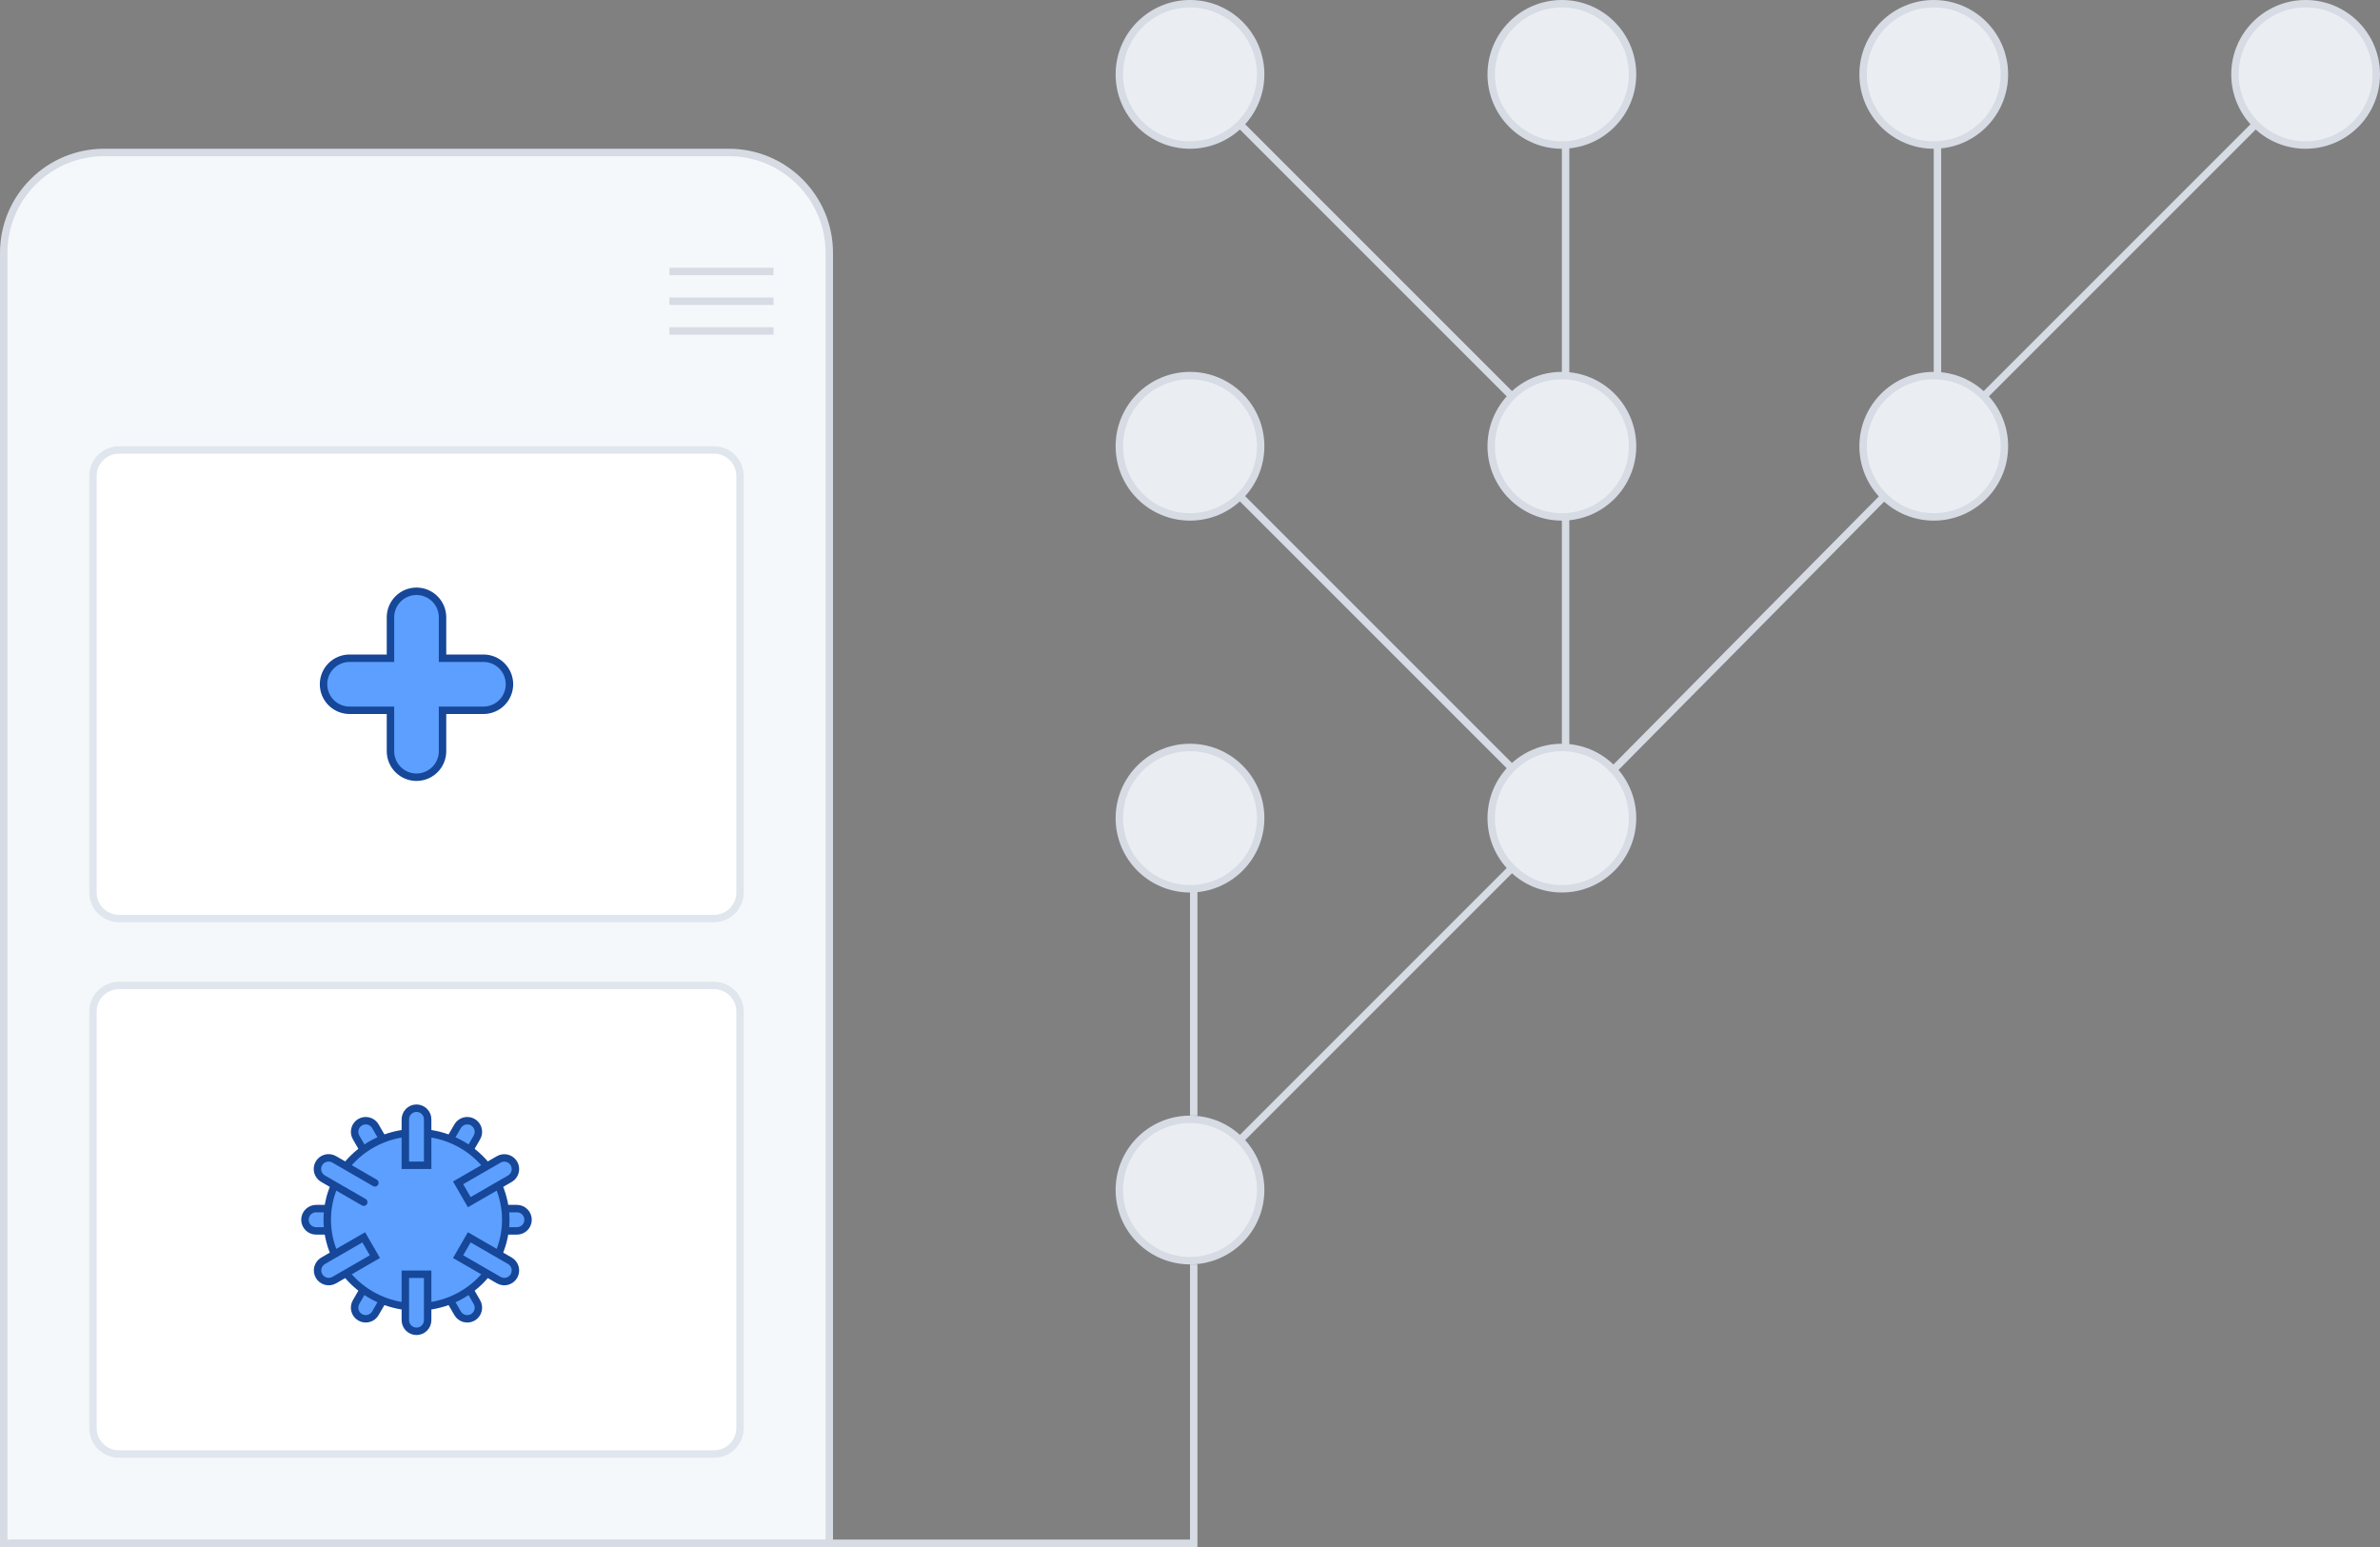 <svg width="320" height="208" viewBox="0 0 320 208" fill="none" xmlns="http://www.w3.org/2000/svg">
<rect x="0" y="0" width="320" height="208" fill="#808080" stroke="none"/>
<path fill-rule="evenodd" clip-rule="evenodd" d="M98 20.5H14C12.227 20.498 10.471 20.846 8.832 21.524C7.194 22.203 5.706 23.199 4.454 24.454C3.199 25.706 2.203 27.194 1.524 28.832C0.846 30.471 0.498 32.227 0.5 34V207.5H111.5V34C111.5 30.272 109.989 26.897 107.546 24.454C106.294 23.199 104.806 22.203 103.168 21.524C101.529 20.846 99.773 20.498 98 20.5Z" fill="#F5F8FB" stroke="#D6DBE4"/>
<path fill-rule="evenodd" clip-rule="evenodd" d="M96 60.5H16C15.034 60.5 14.159 60.892 13.525 61.525C13.2 61.85 12.941 62.236 12.765 62.66C12.59 63.085 12.499 63.54 12.5 64V120C12.5 120.966 12.892 121.841 13.525 122.475C13.85 122.8 14.236 123.059 14.66 123.235C15.085 123.41 15.54 123.501 16 123.5H96C96.966 123.5 97.841 123.108 98.475 122.475C98.8 122.15 99.059 121.765 99.234 121.34C99.41 120.915 99.501 120.46 99.5 120V64C99.5 63.034 99.108 62.159 98.475 61.525C98.15 61.2 97.764 60.941 97.34 60.766C96.915 60.59 96.46 60.499 96 60.5ZM96 132.5H16C15.034 132.5 14.159 132.892 13.525 133.525C13.2 133.85 12.941 134.235 12.765 134.66C12.59 135.085 12.499 135.54 12.5 136V192C12.5 192.966 12.892 193.841 13.525 194.475C13.85 194.8 14.236 195.059 14.66 195.234C15.085 195.41 15.54 195.501 16 195.5H96C96.966 195.5 97.841 195.108 98.475 194.475C98.8 194.15 99.059 193.765 99.234 193.34C99.41 192.915 99.501 192.46 99.5 192V136C99.5 135.034 99.108 134.159 98.475 133.525C98.15 133.2 97.764 132.941 97.34 132.766C96.915 132.59 96.46 132.499 96 132.5Z" fill="white" stroke="#E0E6ED"/>
<path d="M160.5 10.5L210.5 60.5M260 60L210.5 110L260 60ZM210.5 10.5V110V10.5ZM260 60L310 10L260 60ZM160.5 60.5L210.5 110.5L160.5 60.5Z" stroke="#D6DBE4"/>
<path d="M210 69.5C215.247 69.5 219.5 65.247 219.5 60C219.5 54.753 215.247 50.5 210 50.5C204.753 50.5 200.5 54.753 200.5 60C200.5 65.247 204.753 69.5 210 69.5Z" fill="#EAEEF2" stroke="#D6DBE4"/>
<path d="M160 119.5C165.247 119.5 169.5 115.247 169.5 110C169.5 104.753 165.247 100.5 160 100.5C154.753 100.5 150.5 104.753 150.5 110C150.5 115.247 154.753 119.5 160 119.5Z" fill="#EAEEF2" stroke="#D6DBE4"/>
<path d="M160 69.5C165.247 69.5 169.5 65.247 169.5 60C169.5 54.753 165.247 50.5 160 50.5C154.753 50.5 150.5 54.753 150.5 60C150.5 65.247 154.753 69.5 160 69.5Z" fill="#EAEEF2" stroke="#D6DBE4"/>
<path d="M160 160L210 110" stroke="#D6DBE4"/>
<path d="M310 19.5C315.247 19.5 319.5 15.247 319.5 10C319.5 4.753 315.247 0.5 310 0.5C304.753 0.5 300.5 4.753 300.5 10C300.5 15.247 304.753 19.5 310 19.5Z" fill="#EAEEF2" stroke="#D6DBE4"/>
<path d="M260.5 60V10" stroke="#D6DBE4"/>
<path d="M260 19.5C265.247 19.5 269.5 15.247 269.5 10C269.5 4.753 265.247 0.5 260 0.5C254.753 0.5 250.5 4.753 250.5 10C250.5 15.247 254.753 19.5 260 19.5Z" fill="#EAEEF2" stroke="#D6DBE4"/>
<path d="M260 69.5C265.247 69.5 269.5 65.247 269.5 60C269.5 54.753 265.247 50.5 260 50.5C254.753 50.5 250.5 54.753 250.5 60C250.5 65.247 254.753 69.5 260 69.5Z" fill="#EAEEF2" stroke="#D6DBE4"/>
<path d="M210 119.5C215.247 119.5 219.5 115.247 219.5 110C219.5 104.753 215.247 100.5 210 100.5C204.753 100.5 200.5 104.753 200.5 110C200.5 115.247 204.753 119.5 210 119.5Z" fill="#EAEEF2" stroke="#D6DBE4"/>
<path d="M210 19.5C215.247 19.5 219.5 15.247 219.5 10C219.5 4.753 215.247 0.5 210 0.5C204.753 0.5 200.5 4.753 200.5 10C200.5 15.247 204.753 19.5 210 19.5Z" fill="#EAEEF2" stroke="#D6DBE4"/>
<path d="M160 19.5C165.247 19.5 169.5 15.247 169.5 10C169.5 4.753 165.247 0.5 160 0.5C154.753 0.5 150.5 4.753 150.5 10C150.5 15.247 154.753 19.5 160 19.5Z" fill="#EAEEF2" stroke="#D6DBE4"/>
<path fill-rule="evenodd" clip-rule="evenodd" d="M56 79.5C55.034 79.5 54.159 79.892 53.525 80.525C53.2 80.85 52.941 81.236 52.766 81.66C52.59 82.085 52.499 82.54 52.5 83V88.5H47C46.034 88.5 45.159 88.892 44.525 89.525C44.2 89.85 43.941 90.236 43.766 90.66C43.59 91.085 43.499 91.54 43.5 92C43.5 92.966 43.892 93.841 44.525 94.475C44.85 94.8 45.236 95.059 45.66 95.234C46.085 95.41 46.54 95.501 47 95.5H52.5V101C52.5 101.966 52.892 102.841 53.525 103.475C53.85 103.8 54.236 104.059 54.66 104.235C55.085 104.41 55.54 104.501 56 104.5C56.966 104.5 57.841 104.108 58.475 103.475C58.8 103.15 59.059 102.765 59.234 102.34C59.41 101.915 59.501 101.46 59.5 101V95.5H65C65.966 95.5 66.841 95.108 67.475 94.475C67.8 94.15 68.059 93.764 68.234 93.34C68.41 92.915 68.501 92.46 68.5 92C68.5 91.034 68.108 90.159 67.475 89.525C67.15 89.2 66.764 88.941 66.34 88.766C65.915 88.59 65.46 88.499 65 88.5H59.5V83C59.5 82.034 59.108 81.159 58.475 80.525C58.15 80.2 57.764 79.941 57.34 79.766C56.915 79.59 56.46 79.499 56 79.5Z" fill="#5C9FFF" stroke="#164798" stroke-linecap="round"/>
<path d="M90 44.5H104M90 36.5H104H90ZM90 40.5H104H90ZM90 44.5H104H90ZM90 36.5H104H90ZM90 40.5H104H90Z" stroke="#D6DBE4"/>
<path fill-rule="evenodd" clip-rule="evenodd" d="M58.364 156.906L61.521 151.438C61.619 151.266 61.75 151.115 61.906 150.994C62.062 150.873 62.241 150.784 62.432 150.732C62.623 150.68 62.822 150.666 63.018 150.692C63.215 150.717 63.404 150.782 63.575 150.88C63.746 150.979 63.896 151.111 64.016 151.268C64.137 151.425 64.225 151.605 64.275 151.796C64.326 151.987 64.338 152.187 64.311 152.383C64.284 152.579 64.219 152.767 64.119 152.938L60.962 158.406L58.364 156.906ZM51.038 169.594L47.881 175.062C47.781 175.233 47.716 175.421 47.689 175.617C47.662 175.813 47.674 176.013 47.725 176.204C47.775 176.395 47.863 176.575 47.983 176.732C48.104 176.889 48.254 177.021 48.425 177.12C48.596 177.219 48.785 177.283 48.982 177.308C49.178 177.334 49.377 177.32 49.568 177.268C49.759 177.216 49.938 177.127 50.094 177.006C50.25 176.885 50.381 176.734 50.479 176.562L53.636 171.094L51.038 169.594ZM63.5 162.5H69.5C69.898 162.5 70.279 162.658 70.561 162.939C70.842 163.221 71 163.602 71 164C71 164.398 70.842 164.779 70.561 165.061C70.279 165.342 69.898 165.5 69.5 165.5H63.5V162.5ZM48.5 162.5H42.5C42.102 162.5 41.721 162.658 41.439 162.939C41.158 163.221 41 163.602 41 164C41 164.398 41.158 164.779 41.439 165.061C41.721 165.342 42.102 165.5 42.5 165.5H48.5V162.5ZM60.961 169.595L64.118 175.063C64.218 175.234 64.283 175.422 64.31 175.618C64.337 175.814 64.325 176.014 64.274 176.205C64.224 176.396 64.136 176.576 64.016 176.733C63.895 176.89 63.745 177.022 63.574 177.121C63.403 177.22 63.214 177.284 63.017 177.309C62.821 177.335 62.622 177.321 62.431 177.269C62.24 177.217 62.061 177.128 61.905 177.007C61.749 176.886 61.618 176.735 61.52 176.563L58.363 171.095L60.961 169.595ZM53.636 156.906L50.48 151.438C50.382 151.266 50.251 151.115 50.095 150.994C49.939 150.873 49.76 150.784 49.569 150.732C49.378 150.68 49.179 150.666 48.983 150.692C48.786 150.717 48.597 150.782 48.426 150.88C48.255 150.979 48.105 151.111 47.984 151.268C47.864 151.425 47.776 151.605 47.726 151.796C47.675 151.987 47.663 152.187 47.69 152.383C47.717 152.579 47.782 152.767 47.882 152.938L51.039 158.406" fill="#5C9FFF"/>
<path d="M53.636 156.906L50.48 151.438C50.382 151.266 50.251 151.115 50.095 150.994C49.939 150.873 49.76 150.784 49.569 150.732C49.378 150.68 49.179 150.666 48.983 150.692C48.786 150.717 48.597 150.782 48.426 150.88C48.255 150.979 48.105 151.111 47.984 151.268C47.864 151.425 47.776 151.605 47.726 151.796C47.675 151.987 47.663 152.187 47.69 152.383C47.717 152.579 47.782 152.767 47.882 152.938L51.039 158.406M58.364 156.906L61.521 151.438C61.619 151.266 61.75 151.115 61.906 150.994C62.062 150.873 62.241 150.784 62.432 150.732C62.623 150.68 62.822 150.666 63.018 150.692C63.215 150.717 63.404 150.782 63.575 150.88C63.746 150.979 63.896 151.111 64.016 151.268C64.137 151.425 64.225 151.605 64.275 151.796C64.326 151.987 64.338 152.187 64.311 152.383C64.284 152.579 64.219 152.767 64.119 152.938L60.962 158.406L58.364 156.906ZM51.038 169.594L47.881 175.062C47.781 175.233 47.716 175.421 47.689 175.617C47.662 175.813 47.674 176.013 47.725 176.204C47.775 176.395 47.863 176.575 47.983 176.732C48.104 176.889 48.254 177.021 48.425 177.12C48.596 177.219 48.785 177.283 48.982 177.308C49.178 177.334 49.377 177.32 49.568 177.268C49.759 177.216 49.938 177.127 50.094 177.006C50.25 176.885 50.381 176.734 50.479 176.562L53.636 171.094L51.038 169.594ZM63.5 162.5H69.5C69.898 162.5 70.279 162.658 70.561 162.939C70.842 163.221 71 163.602 71 164C71 164.398 70.842 164.779 70.561 165.061C70.279 165.342 69.898 165.5 69.5 165.5H63.5V162.5ZM48.5 162.5H42.5C42.102 162.5 41.721 162.658 41.439 162.939C41.158 163.221 41 163.602 41 164C41 164.398 41.158 164.779 41.439 165.061C41.721 165.342 42.102 165.5 42.5 165.5H48.5V162.5ZM60.961 169.595L64.118 175.063C64.218 175.234 64.283 175.422 64.31 175.618C64.337 175.814 64.325 176.014 64.274 176.205C64.224 176.396 64.136 176.576 64.016 176.733C63.895 176.89 63.745 177.022 63.574 177.121C63.403 177.22 63.214 177.284 63.017 177.309C62.821 177.335 62.622 177.321 62.431 177.269C62.24 177.217 62.061 177.128 61.905 177.007C61.749 176.886 61.618 176.735 61.52 176.563L58.363 171.095L60.961 169.595Z" stroke="#164798" stroke-linecap="round"/>
<path d="M56 175.721C62.627 175.721 68 170.473 68 164C68 157.527 62.627 152.279 56 152.279C49.373 152.279 44 157.527 44 164C44 170.473 49.373 175.721 56 175.721Z" fill="#5C9FFF" stroke="#164798" stroke-linecap="round"/>
<path fill-rule="evenodd" clip-rule="evenodd" d="M54.5 156.674V150.5C54.5 150.102 54.658 149.721 54.939 149.439C55.221 149.158 55.602 149 56 149C56.398 149 56.779 149.158 57.061 149.439C57.342 149.721 57.5 150.102 57.5 150.5V156.674H54.5ZM54.5 171.326V177.5C54.5 177.898 54.658 178.279 54.939 178.561C55.221 178.842 55.602 179 56 179C56.398 179 56.779 178.842 57.061 178.561C57.342 178.279 57.5 177.898 57.5 177.5V171.326H54.5ZM61.595 159.038L67.063 155.881C67.407 155.685 67.815 155.634 68.197 155.737C68.58 155.841 68.905 156.092 69.103 156.435C69.302 156.778 69.356 157.185 69.255 157.568C69.153 157.951 68.905 158.279 68.563 158.479L63.095 161.636L61.595 159.038ZM48.906 166.364L43.438 169.52C43.096 169.72 42.848 170.048 42.746 170.431C42.645 170.814 42.7 171.221 42.898 171.564C43.096 171.907 43.421 172.158 43.804 172.262C44.186 172.365 44.594 172.314 44.938 172.118L50.406 168.961L48.906 166.364ZM63.094 166.363L68.562 169.52C68.904 169.72 69.152 170.048 69.254 170.431C69.355 170.814 69.3 171.221 69.102 171.564C68.904 171.907 68.579 172.158 68.196 172.262C67.814 172.365 67.406 172.314 67.062 172.118L61.594 168.961L63.094 166.363ZM50.406 159.038L44.938 155.881C44.767 155.781 44.579 155.716 44.383 155.689C44.187 155.662 43.987 155.674 43.796 155.725C43.605 155.775 43.425 155.863 43.268 155.983C43.111 156.104 42.979 156.254 42.88 156.425C42.781 156.596 42.717 156.786 42.692 156.982C42.666 157.178 42.68 157.377 42.732 157.568C42.784 157.759 42.873 157.938 42.994 158.094C43.115 158.25 43.266 158.381 43.438 158.479L48.906 161.636" fill="#5C9FFF"/>
<path d="M50.406 159.038L44.938 155.881C44.767 155.781 44.579 155.716 44.383 155.689C44.187 155.662 43.987 155.674 43.796 155.725C43.605 155.775 43.425 155.863 43.268 155.983C43.111 156.104 42.979 156.254 42.88 156.425C42.781 156.596 42.717 156.786 42.692 156.982C42.666 157.178 42.68 157.377 42.732 157.568C42.784 157.759 42.873 157.938 42.994 158.094C43.115 158.25 43.266 158.381 43.438 158.479L48.906 161.636M54.5 156.674V150.5C54.5 150.102 54.658 149.721 54.939 149.439C55.221 149.158 55.602 149 56 149C56.398 149 56.779 149.158 57.061 149.439C57.342 149.721 57.5 150.102 57.5 150.5V156.674H54.5ZM54.5 171.326V177.5C54.5 177.898 54.658 178.279 54.939 178.561C55.221 178.842 55.602 179 56 179C56.398 179 56.779 178.842 57.061 178.561C57.342 178.279 57.5 177.898 57.5 177.5V171.326H54.5ZM61.595 159.038L67.063 155.881C67.407 155.685 67.815 155.634 68.197 155.737C68.58 155.841 68.905 156.092 69.103 156.435C69.302 156.778 69.356 157.185 69.255 157.568C69.153 157.951 68.905 158.279 68.563 158.479L63.095 161.636L61.595 159.038ZM48.906 166.364L43.438 169.52C43.096 169.72 42.848 170.048 42.746 170.431C42.645 170.814 42.7 171.221 42.898 171.564C43.096 171.907 43.421 172.158 43.804 172.262C44.186 172.365 44.594 172.314 44.938 172.118L50.406 168.961L48.906 166.364ZM63.094 166.363L68.562 169.52C68.904 169.72 69.152 170.048 69.254 170.431C69.355 170.814 69.3 171.221 69.102 171.564C68.904 171.907 68.579 172.158 68.196 172.262C67.814 172.365 67.406 172.314 67.062 172.118L61.594 168.961L63.094 166.363Z" stroke="#164798" stroke-linecap="round"/>
<path d="M160.5 170V207.5H1.5" stroke="#D6DBE4"/>
<path d="M160 169.5C165.247 169.5 169.5 165.247 169.5 160C169.5 154.753 165.247 150.5 160 150.5C154.753 150.5 150.5 154.753 150.5 160C150.5 165.247 154.753 169.5 160 169.5Z" fill="#EAEEF2" stroke="#D6DBE4"/>
<path d="M160.5 150V119.5" stroke="#D6DBE4"/>
</svg>
